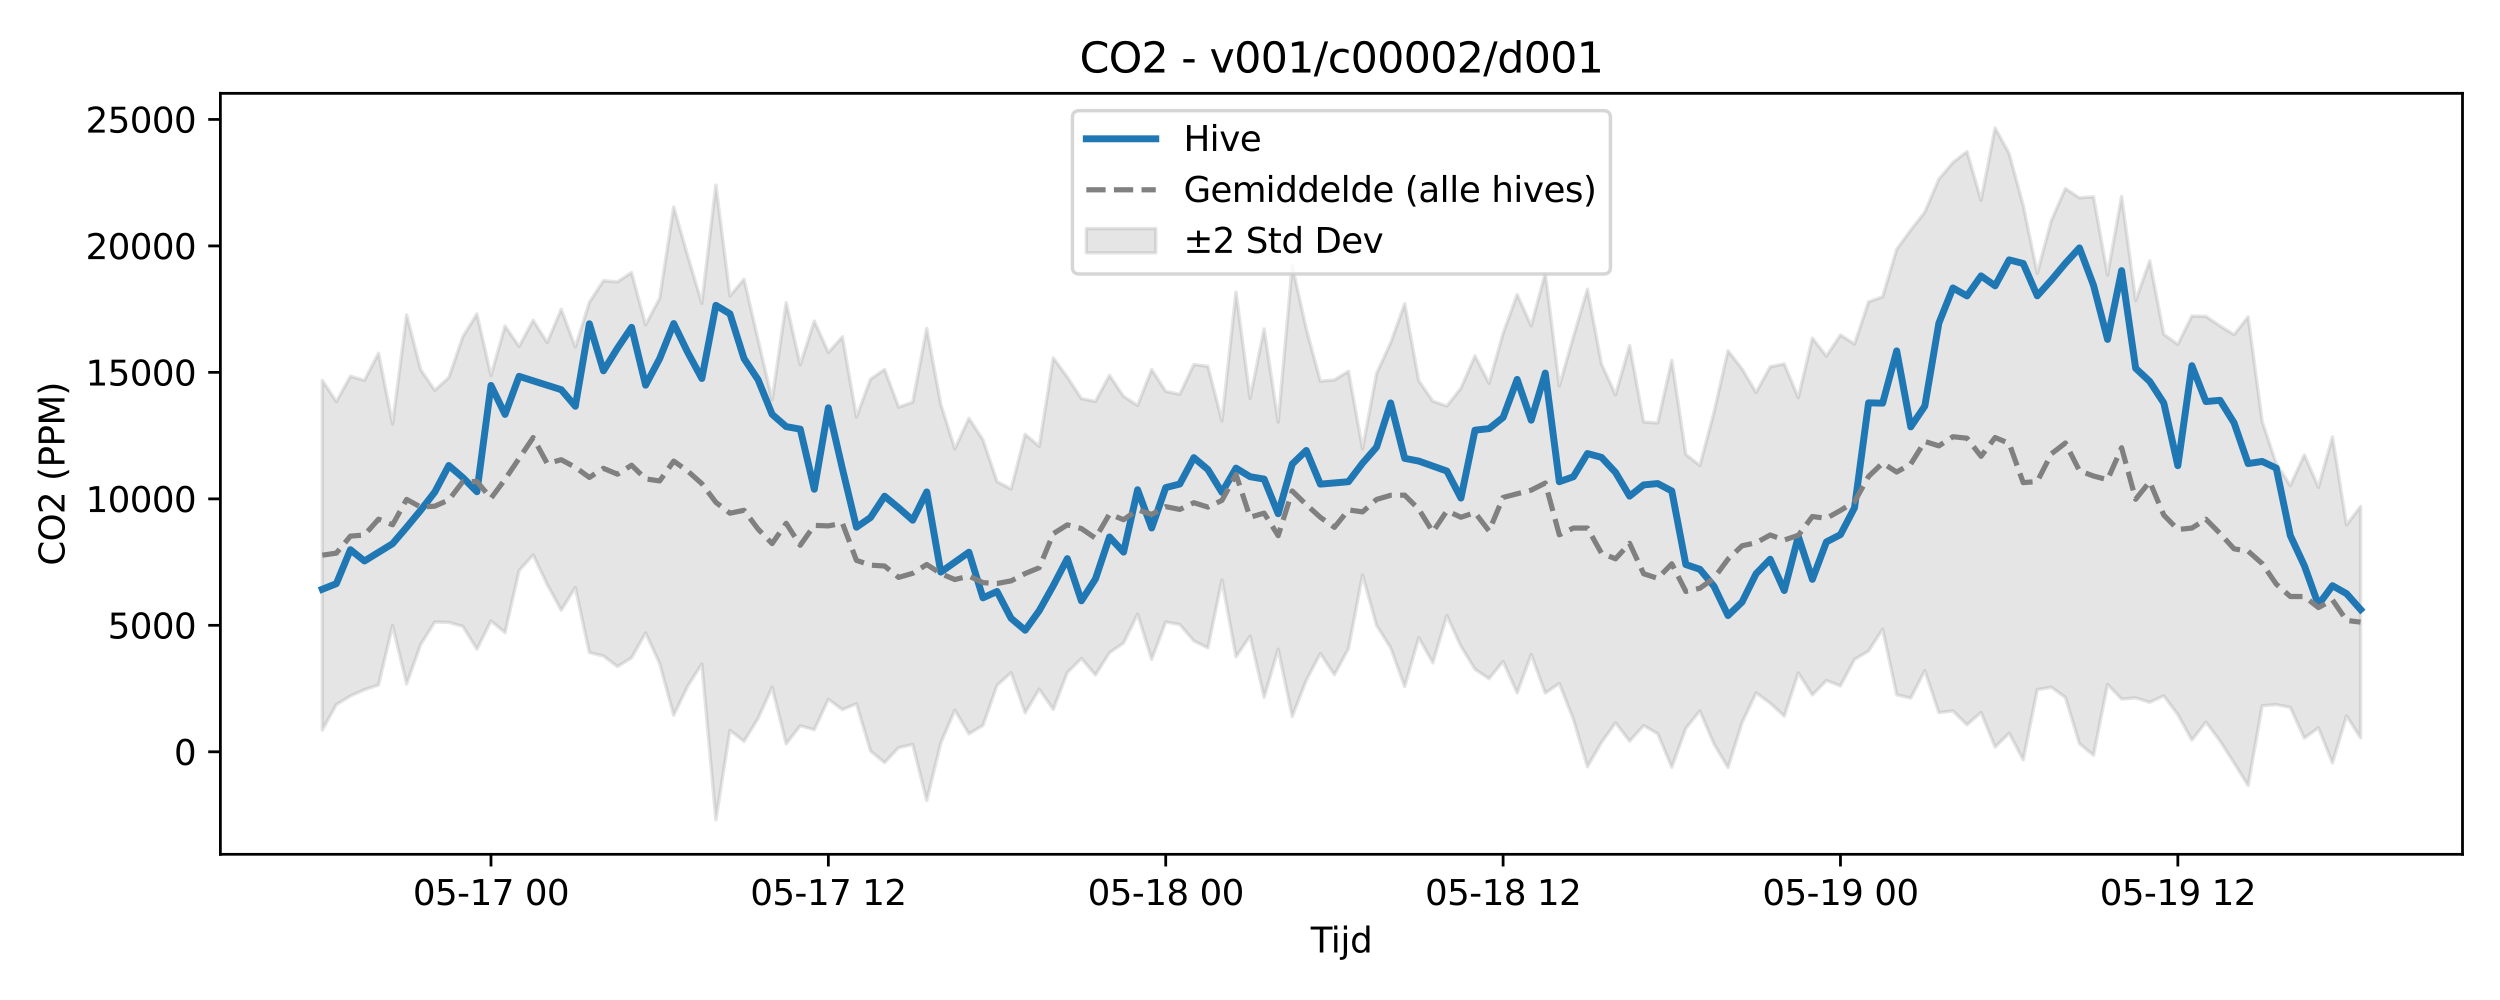 <?xml version="1.0" encoding="utf-8" standalone="no"?>
<!DOCTYPE svg PUBLIC "-//W3C//DTD SVG 1.1//EN"
  "http://www.w3.org/Graphics/SVG/1.1/DTD/svg11.dtd">
<svg xmlns:xlink="http://www.w3.org/1999/xlink" width="720pt" height="288pt" viewBox="0 0 720 288" xmlns="http://www.w3.org/2000/svg" version="1.1">
 <defs>
  <style type="text/css">*{stroke-linejoin: round; stroke-linecap: butt}</style>
 </defs>
 <g id="figure_1">
  <g id="patch_1">
   <path d="M 0 288 
L 720 288 
L 720 0 
L 0 0 
z
" style="fill: #ffffff"/>
  </g>
  <g id="axes_1">
   <g id="patch_2">
    <path d="M 63.47 246.04 
L 709.2 246.04 
L 709.2 26.88 
L 63.47 26.88 
z
" style="fill: #ffffff"/>
   </g>
   <g id="FillBetweenPolyCollection_1">
    <defs>
     <path id="m0a8056b2e0" d="M 92.821 -178.47 
L 92.821 -77.742 
L 96.87 -85.074 
L 100.918 -87.55 
L 104.967 -89.385 
L 109.015 -90.699 
L 113.064 -107.834 
L 117.112 -91.029 
L 121.161 -102.392 
L 125.209 -108.861 
L 129.258 -108.748 
L 133.306 -107.609 
L 137.354 -101.043 
L 141.403 -109.153 
L 145.451 -105.818 
L 149.5 -123.677 
L 153.548 -128.181 
L 157.597 -119.676 
L 161.645 -112.252 
L 165.694 -118.772 
L 169.742 -100.047 
L 173.791 -99.073 
L 177.839 -96.037 
L 181.888 -98.539 
L 185.936 -105.719 
L 189.984 -96.896 
L 194.033 -82.014 
L 198.081 -90.429 
L 202.13 -96.756 
L 206.178 -51.922 
L 210.227 -77.651 
L 214.275 -74.491 
L 218.324 -81.086 
L 222.372 -90.063 
L 226.421 -73.76 
L 230.469 -78.978 
L 234.518 -77.835 
L 238.566 -86.598 
L 242.615 -83.626 
L 246.663 -85.332 
L 250.711 -71.703 
L 254.76 -68.374 
L 258.808 -72.682 
L 262.857 -73.591 
L 266.905 -57.457 
L 270.954 -74.04 
L 275.002 -83.46 
L 279.051 -76.647 
L 283.099 -79.095 
L 287.148 -90.609 
L 291.196 -94.257 
L 295.245 -82.71 
L 299.293 -89.505 
L 303.341 -83.682 
L 307.39 -94.297 
L 311.438 -98.351 
L 315.487 -93.607 
L 319.535 -100.025 
L 323.584 -102.802 
L 327.632 -111.119 
L 331.681 -98.113 
L 335.729 -108.871 
L 339.778 -108.132 
L 343.826 -103.411 
L 347.875 -101.41 
L 351.923 -120.979 
L 355.972 -98.835 
L 360.02 -104.788 
L 364.068 -87.185 
L 368.117 -101.011 
L 372.165 -81.666 
L 376.214 -92.066 
L 380.262 -99.779 
L 384.311 -93.684 
L 388.359 -101.206 
L 392.408 -122.392 
L 396.456 -107.877 
L 400.505 -101.448 
L 404.553 -90.277 
L 408.602 -104.354 
L 412.65 -97.134 
L 416.698 -110.701 
L 420.747 -101.872 
L 424.795 -95.259 
L 428.844 -92.541 
L 432.892 -97.503 
L 436.941 -88.437 
L 440.989 -99.501 
L 445.038 -88.397 
L 449.086 -91.134 
L 453.135 -80.848 
L 457.183 -67.162 
L 461.232 -74.191 
L 465.28 -79.834 
L 469.329 -74.559 
L 473.377 -79.025 
L 477.425 -76.696 
L 481.474 -67.018 
L 485.522 -78.221 
L 489.571 -83.254 
L 493.619 -73.728 
L 497.668 -66.956 
L 501.716 -79.887 
L 505.765 -88.428 
L 509.813 -85.49 
L 513.862 -81.767 
L 517.91 -94.186 
L 521.959 -87.838 
L 526.007 -92.016 
L 530.055 -90.456 
L 534.104 -98.099 
L 538.152 -100.51 
L 542.201 -106.774 
L 546.249 -87.908 
L 550.298 -86.954 
L 554.346 -94.843 
L 558.395 -82.762 
L 562.443 -83.249 
L 566.492 -79.26 
L 570.54 -82.817 
L 574.589 -72.835 
L 578.637 -76.828 
L 582.686 -69.15 
L 586.734 -89.364 
L 590.782 -90.072 
L 594.831 -87.144 
L 598.879 -73.841 
L 602.928 -70.485 
L 606.976 -90.877 
L 611.025 -86.658 
L 615.073 -86.996 
L 619.122 -85.74 
L 623.17 -87.609 
L 627.219 -82.189 
L 631.267 -74.864 
L 635.316 -80.026 
L 639.364 -74.601 
L 643.412 -68.257 
L 647.461 -61.781 
L 651.509 -84.735 
L 655.558 -85.087 
L 659.606 -84.258 
L 663.655 -75.42 
L 667.703 -78.38 
L 671.752 -68.292 
L 675.8 -81.815 
L 679.849 -75.511 
L 679.849 -142.149 
L 679.849 -142.149 
L 675.8 -136.821 
L 671.752 -162.187 
L 667.703 -147.651 
L 663.655 -156.992 
L 659.606 -148.158 
L 655.558 -154.479 
L 651.509 -166.653 
L 647.461 -196.75 
L 643.412 -191.619 
L 639.364 -194.135 
L 635.316 -196.869 
L 631.267 -196.982 
L 627.219 -188.819 
L 623.17 -191.711 
L 619.122 -212.842 
L 615.073 -201.455 
L 611.025 -231.431 
L 606.976 -208.792 
L 602.928 -231.33 
L 598.879 -231.019 
L 594.831 -233.689 
L 590.782 -224.487 
L 586.734 -209.296 
L 582.686 -228.846 
L 578.637 -243.765 
L 574.589 -251.158 
L 570.54 -230.352 
L 566.492 -244.344 
L 562.443 -241.206 
L 558.395 -236.415 
L 554.346 -226.88 
L 550.298 -221.764 
L 546.249 -216.198 
L 542.201 -202.515 
L 538.152 -201.072 
L 534.104 -188.9 
L 530.055 -191.522 
L 526.007 -185.437 
L 521.959 -190.644 
L 517.91 -173.476 
L 513.862 -183.186 
L 509.813 -182.351 
L 505.765 -174.952 
L 501.716 -181.746 
L 497.668 -186.979 
L 493.619 -169.226 
L 489.571 -153.929 
L 485.522 -157.118 
L 481.474 -184.236 
L 477.425 -166.191 
L 473.377 -166.472 
L 469.329 -188.478 
L 465.28 -174.304 
L 461.232 -183.15 
L 457.183 -204.683 
L 453.135 -190.991 
L 449.086 -176.821 
L 445.038 -209.372 
L 440.989 -194.179 
L 436.941 -203.184 
L 432.892 -191.977 
L 428.844 -177.604 
L 424.795 -185.478 
L 420.747 -176.196 
L 416.698 -171.064 
L 412.65 -172.467 
L 408.602 -178.383 
L 404.553 -200.51 
L 400.505 -189.254 
L 396.456 -180.449 
L 392.408 -158.758 
L 388.359 -181.094 
L 384.311 -178.579 
L 380.262 -178.241 
L 376.214 -193.275 
L 372.165 -211.52 
L 368.117 -166.437 
L 364.068 -193.259 
L 360.02 -173.284 
L 355.972 -203.856 
L 351.923 -166.808 
L 347.875 -182.497 
L 343.826 -183.035 
L 339.778 -174.43 
L 335.729 -175.297 
L 331.681 -181.595 
L 327.632 -171.237 
L 323.584 -173.847 
L 319.535 -179.895 
L 315.487 -172.402 
L 311.438 -173.203 
L 307.39 -179.389 
L 303.341 -184.93 
L 299.293 -159.472 
L 295.245 -162.932 
L 291.196 -147.162 
L 287.148 -149.298 
L 283.099 -161.316 
L 279.051 -167.548 
L 275.002 -158.715 
L 270.954 -171.56 
L 266.905 -193.409 
L 262.857 -172.17 
L 258.808 -170.739 
L 254.76 -181.603 
L 250.711 -178.787 
L 246.663 -167.889 
L 242.615 -190.999 
L 238.566 -186.485 
L 234.518 -195.547 
L 230.469 -182.948 
L 226.421 -200.821 
L 222.372 -172.832 
L 218.324 -190.176 
L 214.275 -207.579 
L 210.227 -202.755 
L 206.178 -234.724 
L 202.13 -200.649 
L 198.081 -214.215 
L 194.033 -228.404 
L 189.984 -202.086 
L 185.936 -194.447 
L 181.888 -209.493 
L 177.839 -206.837 
L 173.791 -207.16 
L 169.742 -200.955 
L 165.694 -188.044 
L 161.645 -198.937 
L 157.597 -189.342 
L 153.548 -195.765 
L 149.5 -188.243 
L 145.451 -194.096 
L 141.403 -179.848 
L 137.354 -197.58 
L 133.306 -191.042 
L 129.258 -179.267 
L 125.209 -175.592 
L 121.161 -181.53 
L 117.112 -197.32 
L 113.064 -165.903 
L 109.015 -186.266 
L 104.967 -178.451 
L 100.918 -179.644 
L 96.87 -172.334 
L 92.821 -178.47 
z
" style="stroke: #808080; stroke-opacity: 0.2"/>
    </defs>
    <g clip-path="url(#paef8053f81)">
     <use xlink:href="#m0a8056b2e0" x="0" y="288" style="fill: #808080; fill-opacity: 0.2; stroke: #808080; stroke-opacity: 0.2"/>
    </g>
   </g>
   <g id="matplotlib.axis_1">
    <g id="xtick_1">
     <g id="line2d_1">
      <defs>
       <path id="m847fa38703" d="M 0 0 
L 0 3.5 
" style="stroke: #000000; stroke-width: 0.8"/>
      </defs>
      <g>
       <use xlink:href="#m847fa38703" x="141.403" y="246.04" style="stroke: #000000; stroke-width: 0.8"/>
      </g>
     </g>
     <g id="text_1">
      <!-- 05-17 00 -->
      <g transform="translate(118.922 260.638) scale(0.1 -0.1)">
       <defs>
        <path id="DejaVuSans-30" d="M 2034 4250 
Q 1547 4250 1301 3770 
Q 1056 3291 1056 2328 
Q 1056 1369 1301 889 
Q 1547 409 2034 409 
Q 2525 409 2770 889 
Q 3016 1369 3016 2328 
Q 3016 3291 2770 3770 
Q 2525 4250 2034 4250 
z
M 2034 4750 
Q 2819 4750 3233 4129 
Q 3647 3509 3647 2328 
Q 3647 1150 3233 529 
Q 2819 -91 2034 -91 
Q 1250 -91 836 529 
Q 422 1150 422 2328 
Q 422 3509 836 4129 
Q 1250 4750 2034 4750 
z
" transform="scale(0.016)"/>
        <path id="DejaVuSans-35" d="M 691 4666 
L 3169 4666 
L 3169 4134 
L 1269 4134 
L 1269 2991 
Q 1406 3038 1543 3061 
Q 1681 3084 1819 3084 
Q 2600 3084 3056 2656 
Q 3513 2228 3513 1497 
Q 3513 744 3044 326 
Q 2575 -91 1722 -91 
Q 1428 -91 1123 -41 
Q 819 9 494 109 
L 494 744 
Q 775 591 1075 516 
Q 1375 441 1709 441 
Q 2250 441 2565 725 
Q 2881 1009 2881 1497 
Q 2881 1984 2565 2268 
Q 2250 2553 1709 2553 
Q 1456 2553 1204 2497 
Q 953 2441 691 2322 
L 691 4666 
z
" transform="scale(0.016)"/>
        <path id="DejaVuSans-2d" d="M 313 2009 
L 1997 2009 
L 1997 1497 
L 313 1497 
L 313 2009 
z
" transform="scale(0.016)"/>
        <path id="DejaVuSans-31" d="M 794 531 
L 1825 531 
L 1825 4091 
L 703 3866 
L 703 4441 
L 1819 4666 
L 2450 4666 
L 2450 531 
L 3481 531 
L 3481 0 
L 794 0 
L 794 531 
z
" transform="scale(0.016)"/>
        <path id="DejaVuSans-37" d="M 525 4666 
L 3525 4666 
L 3525 4397 
L 1831 0 
L 1172 0 
L 2766 4134 
L 525 4134 
L 525 4666 
z
" transform="scale(0.016)"/>
        <path id="DejaVuSans-20" transform="scale(0.016)"/>
       </defs>
       <use xlink:href="#DejaVuSans-30"/>
       <use xlink:href="#DejaVuSans-35" transform="translate(63.623 0)"/>
       <use xlink:href="#DejaVuSans-2d" transform="translate(127.246 0)"/>
       <use xlink:href="#DejaVuSans-31" transform="translate(163.33 0)"/>
       <use xlink:href="#DejaVuSans-37" transform="translate(226.953 0)"/>
       <use xlink:href="#DejaVuSans-20" transform="translate(290.576 0)"/>
       <use xlink:href="#DejaVuSans-30" transform="translate(322.363 0)"/>
       <use xlink:href="#DejaVuSans-30" transform="translate(385.986 0)"/>
      </g>
     </g>
    </g>
    <g id="xtick_2">
     <g id="line2d_2">
      <g>
       <use xlink:href="#m847fa38703" x="238.566" y="246.04" style="stroke: #000000; stroke-width: 0.8"/>
      </g>
     </g>
     <g id="text_2">
      <!-- 05-17 12 -->
      <g transform="translate(216.086 260.638) scale(0.1 -0.1)">
       <defs>
        <path id="DejaVuSans-32" d="M 1228 531 
L 3431 531 
L 3431 0 
L 469 0 
L 469 531 
Q 828 903 1448 1529 
Q 2069 2156 2228 2338 
Q 2531 2678 2651 2914 
Q 2772 3150 2772 3378 
Q 2772 3750 2511 3984 
Q 2250 4219 1831 4219 
Q 1534 4219 1204 4116 
Q 875 4013 500 3803 
L 500 4441 
Q 881 4594 1212 4672 
Q 1544 4750 1819 4750 
Q 2544 4750 2975 4387 
Q 3406 4025 3406 3419 
Q 3406 3131 3298 2873 
Q 3191 2616 2906 2266 
Q 2828 2175 2409 1742 
Q 1991 1309 1228 531 
z
" transform="scale(0.016)"/>
       </defs>
       <use xlink:href="#DejaVuSans-30"/>
       <use xlink:href="#DejaVuSans-35" transform="translate(63.623 0)"/>
       <use xlink:href="#DejaVuSans-2d" transform="translate(127.246 0)"/>
       <use xlink:href="#DejaVuSans-31" transform="translate(163.33 0)"/>
       <use xlink:href="#DejaVuSans-37" transform="translate(226.953 0)"/>
       <use xlink:href="#DejaVuSans-20" transform="translate(290.576 0)"/>
       <use xlink:href="#DejaVuSans-31" transform="translate(322.363 0)"/>
       <use xlink:href="#DejaVuSans-32" transform="translate(385.986 0)"/>
      </g>
     </g>
    </g>
    <g id="xtick_3">
     <g id="line2d_3">
      <g>
       <use xlink:href="#m847fa38703" x="335.729" y="246.04" style="stroke: #000000; stroke-width: 0.8"/>
      </g>
     </g>
     <g id="text_3">
      <!-- 05-18 00 -->
      <g transform="translate(313.249 260.638) scale(0.1 -0.1)">
       <defs>
        <path id="DejaVuSans-38" d="M 2034 2216 
Q 1584 2216 1326 1975 
Q 1069 1734 1069 1313 
Q 1069 891 1326 650 
Q 1584 409 2034 409 
Q 2484 409 2743 651 
Q 3003 894 3003 1313 
Q 3003 1734 2745 1975 
Q 2488 2216 2034 2216 
z
M 1403 2484 
Q 997 2584 770 2862 
Q 544 3141 544 3541 
Q 544 4100 942 4425 
Q 1341 4750 2034 4750 
Q 2731 4750 3128 4425 
Q 3525 4100 3525 3541 
Q 3525 3141 3298 2862 
Q 3072 2584 2669 2484 
Q 3125 2378 3379 2068 
Q 3634 1759 3634 1313 
Q 3634 634 3220 271 
Q 2806 -91 2034 -91 
Q 1263 -91 848 271 
Q 434 634 434 1313 
Q 434 1759 690 2068 
Q 947 2378 1403 2484 
z
M 1172 3481 
Q 1172 3119 1398 2916 
Q 1625 2713 2034 2713 
Q 2441 2713 2670 2916 
Q 2900 3119 2900 3481 
Q 2900 3844 2670 4047 
Q 2441 4250 2034 4250 
Q 1625 4250 1398 4047 
Q 1172 3844 1172 3481 
z
" transform="scale(0.016)"/>
       </defs>
       <use xlink:href="#DejaVuSans-30"/>
       <use xlink:href="#DejaVuSans-35" transform="translate(63.623 0)"/>
       <use xlink:href="#DejaVuSans-2d" transform="translate(127.246 0)"/>
       <use xlink:href="#DejaVuSans-31" transform="translate(163.33 0)"/>
       <use xlink:href="#DejaVuSans-38" transform="translate(226.953 0)"/>
       <use xlink:href="#DejaVuSans-20" transform="translate(290.576 0)"/>
       <use xlink:href="#DejaVuSans-30" transform="translate(322.363 0)"/>
       <use xlink:href="#DejaVuSans-30" transform="translate(385.986 0)"/>
      </g>
     </g>
    </g>
    <g id="xtick_4">
     <g id="line2d_4">
      <g>
       <use xlink:href="#m847fa38703" x="432.892" y="246.04" style="stroke: #000000; stroke-width: 0.8"/>
      </g>
     </g>
     <g id="text_4">
      <!-- 05-18 12 -->
      <g transform="translate(410.412 260.638) scale(0.1 -0.1)">
       <use xlink:href="#DejaVuSans-30"/>
       <use xlink:href="#DejaVuSans-35" transform="translate(63.623 0)"/>
       <use xlink:href="#DejaVuSans-2d" transform="translate(127.246 0)"/>
       <use xlink:href="#DejaVuSans-31" transform="translate(163.33 0)"/>
       <use xlink:href="#DejaVuSans-38" transform="translate(226.953 0)"/>
       <use xlink:href="#DejaVuSans-20" transform="translate(290.576 0)"/>
       <use xlink:href="#DejaVuSans-31" transform="translate(322.363 0)"/>
       <use xlink:href="#DejaVuSans-32" transform="translate(385.986 0)"/>
      </g>
     </g>
    </g>
    <g id="xtick_5">
     <g id="line2d_5">
      <g>
       <use xlink:href="#m847fa38703" x="530.055" y="246.04" style="stroke: #000000; stroke-width: 0.8"/>
      </g>
     </g>
     <g id="text_5">
      <!-- 05-19 00 -->
      <g transform="translate(507.575 260.638) scale(0.1 -0.1)">
       <defs>
        <path id="DejaVuSans-39" d="M 703 97 
L 703 672 
Q 941 559 1184 500 
Q 1428 441 1663 441 
Q 2288 441 2617 861 
Q 2947 1281 2994 2138 
Q 2813 1869 2534 1725 
Q 2256 1581 1919 1581 
Q 1219 1581 811 2004 
Q 403 2428 403 3163 
Q 403 3881 828 4315 
Q 1253 4750 1959 4750 
Q 2769 4750 3195 4129 
Q 3622 3509 3622 2328 
Q 3622 1225 3098 567 
Q 2575 -91 1691 -91 
Q 1453 -91 1209 -44 
Q 966 3 703 97 
z
M 1959 2075 
Q 2384 2075 2632 2365 
Q 2881 2656 2881 3163 
Q 2881 3666 2632 3958 
Q 2384 4250 1959 4250 
Q 1534 4250 1286 3958 
Q 1038 3666 1038 3163 
Q 1038 2656 1286 2365 
Q 1534 2075 1959 2075 
z
" transform="scale(0.016)"/>
       </defs>
       <use xlink:href="#DejaVuSans-30"/>
       <use xlink:href="#DejaVuSans-35" transform="translate(63.623 0)"/>
       <use xlink:href="#DejaVuSans-2d" transform="translate(127.246 0)"/>
       <use xlink:href="#DejaVuSans-31" transform="translate(163.33 0)"/>
       <use xlink:href="#DejaVuSans-39" transform="translate(226.953 0)"/>
       <use xlink:href="#DejaVuSans-20" transform="translate(290.576 0)"/>
       <use xlink:href="#DejaVuSans-30" transform="translate(322.363 0)"/>
       <use xlink:href="#DejaVuSans-30" transform="translate(385.986 0)"/>
      </g>
     </g>
    </g>
    <g id="xtick_6">
     <g id="line2d_6">
      <g>
       <use xlink:href="#m847fa38703" x="627.219" y="246.04" style="stroke: #000000; stroke-width: 0.8"/>
      </g>
     </g>
     <g id="text_6">
      <!-- 05-19 12 -->
      <g transform="translate(604.738 260.638) scale(0.1 -0.1)">
       <use xlink:href="#DejaVuSans-30"/>
       <use xlink:href="#DejaVuSans-35" transform="translate(63.623 0)"/>
       <use xlink:href="#DejaVuSans-2d" transform="translate(127.246 0)"/>
       <use xlink:href="#DejaVuSans-31" transform="translate(163.33 0)"/>
       <use xlink:href="#DejaVuSans-39" transform="translate(226.953 0)"/>
       <use xlink:href="#DejaVuSans-20" transform="translate(290.576 0)"/>
       <use xlink:href="#DejaVuSans-31" transform="translate(322.363 0)"/>
       <use xlink:href="#DejaVuSans-32" transform="translate(385.986 0)"/>
      </g>
     </g>
    </g>
    <g id="text_7">
     <!-- Tijd -->
     <g transform="translate(377.485 274.317) scale(0.1 -0.1)">
      <defs>
       <path id="DejaVuSans-54" d="M -19 4666 
L 3928 4666 
L 3928 4134 
L 2272 4134 
L 2272 0 
L 1638 0 
L 1638 4134 
L -19 4134 
L -19 4666 
z
" transform="scale(0.016)"/>
       <path id="DejaVuSans-69" d="M 603 3500 
L 1178 3500 
L 1178 0 
L 603 0 
L 603 3500 
z
M 603 4863 
L 1178 4863 
L 1178 4134 
L 603 4134 
L 603 4863 
z
" transform="scale(0.016)"/>
       <path id="DejaVuSans-6a" d="M 603 3500 
L 1178 3500 
L 1178 -63 
Q 1178 -731 923 -1031 
Q 669 -1331 103 -1331 
L -116 -1331 
L -116 -844 
L 38 -844 
Q 366 -844 484 -692 
Q 603 -541 603 -63 
L 603 3500 
z
M 603 4863 
L 1178 4863 
L 1178 4134 
L 603 4134 
L 603 4863 
z
" transform="scale(0.016)"/>
       <path id="DejaVuSans-64" d="M 2906 2969 
L 2906 4863 
L 3481 4863 
L 3481 0 
L 2906 0 
L 2906 525 
Q 2725 213 2448 61 
Q 2172 -91 1784 -91 
Q 1150 -91 751 415 
Q 353 922 353 1747 
Q 353 2572 751 3078 
Q 1150 3584 1784 3584 
Q 2172 3584 2448 3432 
Q 2725 3281 2906 2969 
z
M 947 1747 
Q 947 1113 1208 752 
Q 1469 391 1925 391 
Q 2381 391 2643 752 
Q 2906 1113 2906 1747 
Q 2906 2381 2643 2742 
Q 2381 3103 1925 3103 
Q 1469 3103 1208 2742 
Q 947 2381 947 1747 
z
" transform="scale(0.016)"/>
      </defs>
      <use xlink:href="#DejaVuSans-54"/>
      <use xlink:href="#DejaVuSans-69" transform="translate(57.959 0)"/>
      <use xlink:href="#DejaVuSans-6a" transform="translate(85.742 0)"/>
      <use xlink:href="#DejaVuSans-64" transform="translate(113.525 0)"/>
     </g>
    </g>
   </g>
   <g id="matplotlib.axis_2">
    <g id="ytick_1">
     <g id="line2d_7">
      <defs>
       <path id="m279a17d0b4" d="M 0 0 
L -3.5 0 
" style="stroke: #000000; stroke-width: 0.8"/>
      </defs>
      <g>
       <use xlink:href="#m279a17d0b4" x="63.47" y="216.512" style="stroke: #000000; stroke-width: 0.8"/>
      </g>
     </g>
     <g id="text_8">
      <!-- 0 -->
      <g transform="translate(50.108 220.311) scale(0.1 -0.1)">
       <use xlink:href="#DejaVuSans-30"/>
      </g>
     </g>
    </g>
    <g id="ytick_2">
     <g id="line2d_8">
      <g>
       <use xlink:href="#m279a17d0b4" x="63.47" y="180.089" style="stroke: #000000; stroke-width: 0.8"/>
      </g>
     </g>
     <g id="text_9">
      <!-- 5000 -->
      <g transform="translate(31.02 183.889) scale(0.1 -0.1)">
       <use xlink:href="#DejaVuSans-35"/>
       <use xlink:href="#DejaVuSans-30" transform="translate(63.623 0)"/>
       <use xlink:href="#DejaVuSans-30" transform="translate(127.246 0)"/>
       <use xlink:href="#DejaVuSans-30" transform="translate(190.869 0)"/>
      </g>
     </g>
    </g>
    <g id="ytick_3">
     <g id="line2d_9">
      <g>
       <use xlink:href="#m279a17d0b4" x="63.47" y="143.667" style="stroke: #000000; stroke-width: 0.8"/>
      </g>
     </g>
     <g id="text_10">
      <!-- 10000 -->
      <g transform="translate(24.657 147.466) scale(0.1 -0.1)">
       <use xlink:href="#DejaVuSans-31"/>
       <use xlink:href="#DejaVuSans-30" transform="translate(63.623 0)"/>
       <use xlink:href="#DejaVuSans-30" transform="translate(127.246 0)"/>
       <use xlink:href="#DejaVuSans-30" transform="translate(190.869 0)"/>
       <use xlink:href="#DejaVuSans-30" transform="translate(254.492 0)"/>
      </g>
     </g>
    </g>
    <g id="ytick_4">
     <g id="line2d_10">
      <g>
       <use xlink:href="#m279a17d0b4" x="63.47" y="107.244" style="stroke: #000000; stroke-width: 0.8"/>
      </g>
     </g>
     <g id="text_11">
      <!-- 15000 -->
      <g transform="translate(24.657 111.043) scale(0.1 -0.1)">
       <use xlink:href="#DejaVuSans-31"/>
       <use xlink:href="#DejaVuSans-35" transform="translate(63.623 0)"/>
       <use xlink:href="#DejaVuSans-30" transform="translate(127.246 0)"/>
       <use xlink:href="#DejaVuSans-30" transform="translate(190.869 0)"/>
       <use xlink:href="#DejaVuSans-30" transform="translate(254.492 0)"/>
      </g>
     </g>
    </g>
    <g id="ytick_5">
     <g id="line2d_11">
      <g>
       <use xlink:href="#m279a17d0b4" x="63.47" y="70.822" style="stroke: #000000; stroke-width: 0.8"/>
      </g>
     </g>
     <g id="text_12">
      <!-- 20000 -->
      <g transform="translate(24.657 74.621) scale(0.1 -0.1)">
       <use xlink:href="#DejaVuSans-32"/>
       <use xlink:href="#DejaVuSans-30" transform="translate(63.623 0)"/>
       <use xlink:href="#DejaVuSans-30" transform="translate(127.246 0)"/>
       <use xlink:href="#DejaVuSans-30" transform="translate(190.869 0)"/>
       <use xlink:href="#DejaVuSans-30" transform="translate(254.492 0)"/>
      </g>
     </g>
    </g>
    <g id="ytick_6">
     <g id="line2d_12">
      <g>
       <use xlink:href="#m279a17d0b4" x="63.47" y="34.399" style="stroke: #000000; stroke-width: 0.8"/>
      </g>
     </g>
     <g id="text_13">
      <!-- 25000 -->
      <g transform="translate(24.657 38.198) scale(0.1 -0.1)">
       <use xlink:href="#DejaVuSans-32"/>
       <use xlink:href="#DejaVuSans-35" transform="translate(63.623 0)"/>
       <use xlink:href="#DejaVuSans-30" transform="translate(127.246 0)"/>
       <use xlink:href="#DejaVuSans-30" transform="translate(190.869 0)"/>
       <use xlink:href="#DejaVuSans-30" transform="translate(254.492 0)"/>
      </g>
     </g>
    </g>
    <g id="text_14">
     <!-- CO2 (PPM) -->
     <g transform="translate(18.578 162.903) rotate(-90) scale(0.1 -0.1)">
      <defs>
       <path id="DejaVuSans-43" d="M 4122 4306 
L 4122 3641 
Q 3803 3938 3442 4084 
Q 3081 4231 2675 4231 
Q 1875 4231 1450 3742 
Q 1025 3253 1025 2328 
Q 1025 1406 1450 917 
Q 1875 428 2675 428 
Q 3081 428 3442 575 
Q 3803 722 4122 1019 
L 4122 359 
Q 3791 134 3420 21 
Q 3050 -91 2638 -91 
Q 1578 -91 968 557 
Q 359 1206 359 2328 
Q 359 3453 968 4101 
Q 1578 4750 2638 4750 
Q 3056 4750 3426 4639 
Q 3797 4528 4122 4306 
z
" transform="scale(0.016)"/>
       <path id="DejaVuSans-4f" d="M 2522 4238 
Q 1834 4238 1429 3725 
Q 1025 3213 1025 2328 
Q 1025 1447 1429 934 
Q 1834 422 2522 422 
Q 3209 422 3611 934 
Q 4013 1447 4013 2328 
Q 4013 3213 3611 3725 
Q 3209 4238 2522 4238 
z
M 2522 4750 
Q 3503 4750 4090 4092 
Q 4678 3434 4678 2328 
Q 4678 1225 4090 567 
Q 3503 -91 2522 -91 
Q 1538 -91 948 565 
Q 359 1222 359 2328 
Q 359 3434 948 4092 
Q 1538 4750 2522 4750 
z
" transform="scale(0.016)"/>
       <path id="DejaVuSans-28" d="M 1984 4856 
Q 1566 4138 1362 3434 
Q 1159 2731 1159 2009 
Q 1159 1288 1364 580 
Q 1569 -128 1984 -844 
L 1484 -844 
Q 1016 -109 783 600 
Q 550 1309 550 2009 
Q 550 2706 781 3412 
Q 1013 4119 1484 4856 
L 1984 4856 
z
" transform="scale(0.016)"/>
       <path id="DejaVuSans-50" d="M 1259 4147 
L 1259 2394 
L 2053 2394 
Q 2494 2394 2734 2622 
Q 2975 2850 2975 3272 
Q 2975 3691 2734 3919 
Q 2494 4147 2053 4147 
L 1259 4147 
z
M 628 4666 
L 2053 4666 
Q 2838 4666 3239 4311 
Q 3641 3956 3641 3272 
Q 3641 2581 3239 2228 
Q 2838 1875 2053 1875 
L 1259 1875 
L 1259 0 
L 628 0 
L 628 4666 
z
" transform="scale(0.016)"/>
       <path id="DejaVuSans-4d" d="M 628 4666 
L 1569 4666 
L 2759 1491 
L 3956 4666 
L 4897 4666 
L 4897 0 
L 4281 0 
L 4281 4097 
L 3078 897 
L 2444 897 
L 1241 4097 
L 1241 0 
L 628 0 
L 628 4666 
z
" transform="scale(0.016)"/>
       <path id="DejaVuSans-29" d="M 513 4856 
L 1013 4856 
Q 1481 4119 1714 3412 
Q 1947 2706 1947 2009 
Q 1947 1309 1714 600 
Q 1481 -109 1013 -844 
L 513 -844 
Q 928 -128 1133 580 
Q 1338 1288 1338 2009 
Q 1338 2731 1133 3434 
Q 928 4138 513 4856 
z
" transform="scale(0.016)"/>
      </defs>
      <use xlink:href="#DejaVuSans-43"/>
      <use xlink:href="#DejaVuSans-4f" transform="translate(69.824 0)"/>
      <use xlink:href="#DejaVuSans-32" transform="translate(148.535 0)"/>
      <use xlink:href="#DejaVuSans-20" transform="translate(212.158 0)"/>
      <use xlink:href="#DejaVuSans-28" transform="translate(243.945 0)"/>
      <use xlink:href="#DejaVuSans-50" transform="translate(282.959 0)"/>
      <use xlink:href="#DejaVuSans-50" transform="translate(343.262 0)"/>
      <use xlink:href="#DejaVuSans-4d" transform="translate(403.564 0)"/>
      <use xlink:href="#DejaVuSans-29" transform="translate(489.844 0)"/>
     </g>
    </g>
   </g>
   <g id="line2d_13">
    <path d="M 92.821 169.709 
L 96.87 168.092 
L 100.918 158.321 
L 104.967 161.567 
L 113.064 156.577 
L 117.112 151.85 
L 121.161 146.945 
L 125.209 141.724 
L 129.258 134.063 
L 133.306 137.553 
L 137.354 141.613 
L 141.403 111.01 
L 145.451 119.332 
L 149.5 108.386 
L 161.645 112.239 
L 165.694 116.998 
L 169.742 93.253 
L 173.791 106.789 
L 177.839 100.268 
L 181.888 94.271 
L 185.936 110.927 
L 189.984 103.274 
L 194.033 93.192 
L 198.081 101.522 
L 202.13 109.005 
L 206.178 87.933 
L 210.227 90.381 
L 214.275 103.263 
L 218.324 109.353 
L 222.372 119.329 
L 226.421 122.867 
L 230.469 123.591 
L 234.518 140.899 
L 238.566 117.454 
L 242.615 135.013 
L 246.663 151.835 
L 250.711 149.043 
L 254.76 142.907 
L 258.808 146.253 
L 262.857 149.822 
L 266.905 141.678 
L 270.954 164.766 
L 279.051 159.037 
L 283.099 172.175 
L 287.148 170.35 
L 291.196 178.086 
L 295.245 181.505 
L 299.293 175.886 
L 303.341 168.667 
L 307.39 160.897 
L 311.438 173.038 
L 315.487 166.744 
L 319.535 154.654 
L 323.584 159.001 
L 327.632 141.057 
L 331.681 152.061 
L 335.729 140.43 
L 339.778 139.398 
L 343.826 131.808 
L 347.875 135.224 
L 351.923 141.8 
L 355.972 134.821 
L 360.02 137.29 
L 364.068 137.98 
L 368.117 147.947 
L 372.165 133.646 
L 376.214 129.739 
L 380.262 139.435 
L 388.359 138.732 
L 392.408 133.401 
L 396.456 128.765 
L 400.505 116.046 
L 404.553 132.012 
L 408.602 132.789 
L 416.698 135.661 
L 420.747 143.448 
L 424.795 123.889 
L 428.844 123.443 
L 432.892 120.222 
L 436.941 109.279 
L 440.989 121.016 
L 445.038 107.456 
L 449.086 138.738 
L 453.135 137.3 
L 457.183 130.624 
L 461.232 131.718 
L 465.28 136.062 
L 469.329 142.892 
L 473.377 139.651 
L 477.425 139.265 
L 481.474 141.404 
L 485.522 162.604 
L 489.571 163.959 
L 493.619 168.835 
L 497.668 177.273 
L 501.716 173.385 
L 505.765 165.207 
L 509.813 161.053 
L 513.862 170.068 
L 517.91 154.494 
L 521.959 166.851 
L 526.007 156.07 
L 530.055 153.972 
L 534.104 146.216 
L 538.152 116.02 
L 542.201 116.112 
L 546.249 101.069 
L 550.298 122.933 
L 554.346 116.955 
L 558.395 93.054 
L 562.443 82.943 
L 566.492 85.22 
L 570.54 79.454 
L 574.589 82.317 
L 578.637 74.843 
L 582.686 75.884 
L 586.734 85.194 
L 590.782 80.659 
L 594.831 75.826 
L 598.879 71.397 
L 602.928 82.156 
L 606.976 97.745 
L 611.025 77.953 
L 615.073 106.071 
L 619.122 109.847 
L 623.17 116.069 
L 627.219 134.11 
L 631.267 105.324 
L 635.316 115.654 
L 639.364 115.284 
L 643.412 121.782 
L 647.461 133.51 
L 651.509 132.895 
L 655.558 134.82 
L 659.606 154.233 
L 663.655 162.923 
L 667.703 174.179 
L 671.752 168.682 
L 675.8 170.966 
L 679.849 175.537 
L 679.849 175.537 
" clip-path="url(#paef8053f81)" style="fill: none; stroke: #1f77b4; stroke-width: 2; stroke-linecap: square"/>
   </g>
   <g id="line2d_14">
    <path d="M 92.821 159.894 
L 96.87 159.296 
L 100.918 154.403 
L 104.967 154.082 
L 109.015 149.518 
L 113.064 151.131 
L 117.112 143.825 
L 121.161 146.039 
L 125.209 145.773 
L 129.258 143.992 
L 133.306 138.675 
L 137.354 138.689 
L 141.403 143.499 
L 145.451 138.043 
L 153.548 126.027 
L 157.597 133.491 
L 161.645 132.405 
L 165.694 134.592 
L 169.742 137.499 
L 173.791 134.884 
L 177.839 136.563 
L 181.888 133.984 
L 185.936 137.917 
L 189.984 138.509 
L 194.033 132.791 
L 198.081 135.678 
L 202.13 139.297 
L 206.178 144.677 
L 210.227 147.797 
L 214.275 146.965 
L 218.324 152.369 
L 222.372 156.553 
L 226.421 150.709 
L 230.469 157.037 
L 234.518 151.309 
L 238.566 151.458 
L 242.615 150.688 
L 246.663 161.389 
L 250.711 162.755 
L 254.76 163.011 
L 258.808 166.289 
L 262.857 165.119 
L 266.905 162.567 
L 270.954 165.2 
L 275.002 166.913 
L 279.051 165.903 
L 283.099 167.794 
L 287.148 168.047 
L 291.196 167.291 
L 295.245 165.179 
L 299.293 163.512 
L 303.341 153.694 
L 307.39 151.157 
L 311.438 152.223 
L 315.487 154.996 
L 319.535 148.04 
L 323.584 149.675 
L 327.632 146.822 
L 331.681 148.146 
L 335.729 145.916 
L 339.778 146.719 
L 343.826 144.777 
L 347.875 146.046 
L 351.923 144.107 
L 355.972 136.655 
L 360.02 148.964 
L 364.068 147.778 
L 368.117 154.276 
L 372.165 141.407 
L 376.214 145.329 
L 380.262 148.99 
L 384.311 151.869 
L 388.359 146.85 
L 392.408 147.425 
L 396.456 143.837 
L 400.505 142.649 
L 404.553 142.606 
L 408.602 146.632 
L 412.65 153.199 
L 416.698 147.117 
L 420.747 148.966 
L 424.795 147.631 
L 428.844 152.927 
L 432.892 143.26 
L 440.989 141.16 
L 445.038 139.115 
L 449.086 154.023 
L 453.135 152.081 
L 457.183 152.077 
L 461.232 159.33 
L 465.28 160.931 
L 469.329 156.481 
L 473.377 165.251 
L 477.425 166.557 
L 481.474 162.373 
L 485.522 170.331 
L 489.571 169.409 
L 493.619 166.523 
L 497.668 161.033 
L 501.716 157.183 
L 505.765 156.31 
L 509.813 154.079 
L 513.862 155.524 
L 517.91 154.169 
L 521.959 148.759 
L 526.007 149.274 
L 530.055 147.011 
L 534.104 144.5 
L 538.152 137.209 
L 542.201 133.356 
L 546.249 135.947 
L 550.298 133.641 
L 554.346 127.139 
L 558.395 128.412 
L 562.443 125.772 
L 566.492 126.198 
L 570.54 131.416 
L 574.589 126.004 
L 578.637 127.704 
L 582.686 139.002 
L 586.734 138.67 
L 590.782 130.72 
L 594.831 127.584 
L 598.879 135.57 
L 602.928 137.093 
L 606.976 138.166 
L 611.025 128.956 
L 615.073 143.774 
L 619.122 138.709 
L 623.17 148.34 
L 627.219 152.496 
L 631.267 152.077 
L 635.316 149.552 
L 639.364 153.632 
L 643.412 158.062 
L 647.461 158.735 
L 651.509 162.306 
L 655.558 168.217 
L 659.606 171.792 
L 663.655 171.794 
L 667.703 174.984 
L 671.752 172.76 
L 675.8 178.682 
L 679.849 179.17 
L 679.849 179.17 
" clip-path="url(#paef8053f81)" style="fill: none; stroke-dasharray: 5.55,2.4; stroke-dashoffset: 0; stroke: #808080; stroke-width: 1.5"/>
   </g>
   <g id="patch_3">
    <path d="M 63.47 246.04 
L 63.47 26.88 
" style="fill: none; stroke: #000000; stroke-width: 0.8; stroke-linejoin: miter; stroke-linecap: square"/>
   </g>
   <g id="patch_4">
    <path d="M 709.2 246.04 
L 709.2 26.88 
" style="fill: none; stroke: #000000; stroke-width: 0.8; stroke-linejoin: miter; stroke-linecap: square"/>
   </g>
   <g id="patch_5">
    <path d="M 63.47 246.04 
L 709.2 246.04 
" style="fill: none; stroke: #000000; stroke-width: 0.8; stroke-linejoin: miter; stroke-linecap: square"/>
   </g>
   <g id="patch_6">
    <path d="M 63.47 26.88 
L 709.2 26.88 
" style="fill: none; stroke: #000000; stroke-width: 0.8; stroke-linejoin: miter; stroke-linecap: square"/>
   </g>
   <g id="text_15">
    <!-- CO2 - v001/c00002/d001 -->
    <g transform="translate(310.932 20.88) scale(0.12 -0.12)">
     <defs>
      <path id="DejaVuSans-76" d="M 191 3500 
L 800 3500 
L 1894 563 
L 2988 3500 
L 3597 3500 
L 2284 0 
L 1503 0 
L 191 3500 
z
" transform="scale(0.016)"/>
      <path id="DejaVuSans-2f" d="M 1625 4666 
L 2156 4666 
L 531 -594 
L 0 -594 
L 1625 4666 
z
" transform="scale(0.016)"/>
      <path id="DejaVuSans-63" d="M 3122 3366 
L 3122 2828 
Q 2878 2963 2633 3030 
Q 2388 3097 2138 3097 
Q 1578 3097 1268 2742 
Q 959 2388 959 1747 
Q 959 1106 1268 751 
Q 1578 397 2138 397 
Q 2388 397 2633 464 
Q 2878 531 3122 666 
L 3122 134 
Q 2881 22 2623 -34 
Q 2366 -91 2075 -91 
Q 1284 -91 818 406 
Q 353 903 353 1747 
Q 353 2603 823 3093 
Q 1294 3584 2113 3584 
Q 2378 3584 2631 3529 
Q 2884 3475 3122 3366 
z
" transform="scale(0.016)"/>
     </defs>
     <use xlink:href="#DejaVuSans-43"/>
     <use xlink:href="#DejaVuSans-4f" transform="translate(69.824 0)"/>
     <use xlink:href="#DejaVuSans-32" transform="translate(148.535 0)"/>
     <use xlink:href="#DejaVuSans-20" transform="translate(212.158 0)"/>
     <use xlink:href="#DejaVuSans-2d" transform="translate(243.945 0)"/>
     <use xlink:href="#DejaVuSans-20" transform="translate(280.029 0)"/>
     <use xlink:href="#DejaVuSans-76" transform="translate(311.816 0)"/>
     <use xlink:href="#DejaVuSans-30" transform="translate(370.996 0)"/>
     <use xlink:href="#DejaVuSans-30" transform="translate(434.619 0)"/>
     <use xlink:href="#DejaVuSans-31" transform="translate(498.242 0)"/>
     <use xlink:href="#DejaVuSans-2f" transform="translate(561.865 0)"/>
     <use xlink:href="#DejaVuSans-63" transform="translate(595.557 0)"/>
     <use xlink:href="#DejaVuSans-30" transform="translate(650.537 0)"/>
     <use xlink:href="#DejaVuSans-30" transform="translate(714.16 0)"/>
     <use xlink:href="#DejaVuSans-30" transform="translate(777.783 0)"/>
     <use xlink:href="#DejaVuSans-30" transform="translate(841.406 0)"/>
     <use xlink:href="#DejaVuSans-32" transform="translate(905.029 0)"/>
     <use xlink:href="#DejaVuSans-2f" transform="translate(968.652 0)"/>
     <use xlink:href="#DejaVuSans-64" transform="translate(1002.344 0)"/>
     <use xlink:href="#DejaVuSans-30" transform="translate(1065.82 0)"/>
     <use xlink:href="#DejaVuSans-30" transform="translate(1129.443 0)"/>
     <use xlink:href="#DejaVuSans-31" transform="translate(1193.066 0)"/>
    </g>
   </g>
   <g id="legend_1">
    <g id="patch_7">
     <path d="M 310.863 78.914 
L 461.807 78.914 
Q 463.807 78.914 463.807 76.914 
L 463.807 33.88 
Q 463.807 31.88 461.807 31.88 
L 310.863 31.88 
Q 308.863 31.88 308.863 33.88 
L 308.863 76.914 
Q 308.863 78.914 310.863 78.914 
z
" style="fill: #ffffff; opacity: 0.8; stroke: #cccccc; stroke-linejoin: miter"/>
    </g>
    <g id="line2d_15">
     <path d="M 312.863 39.978 
L 322.863 39.978 
L 332.863 39.978 
" style="fill: none; stroke: #1f77b4; stroke-width: 2; stroke-linecap: square"/>
    </g>
    <g id="text_16">
     <!-- Hive -->
     <g transform="translate(340.863 43.478) scale(0.1 -0.1)">
      <defs>
       <path id="DejaVuSans-48" d="M 628 4666 
L 1259 4666 
L 1259 2753 
L 3553 2753 
L 3553 4666 
L 4184 4666 
L 4184 0 
L 3553 0 
L 3553 2222 
L 1259 2222 
L 1259 0 
L 628 0 
L 628 4666 
z
" transform="scale(0.016)"/>
       <path id="DejaVuSans-65" d="M 3597 1894 
L 3597 1613 
L 953 1613 
Q 991 1019 1311 708 
Q 1631 397 2203 397 
Q 2534 397 2845 478 
Q 3156 559 3463 722 
L 3463 178 
Q 3153 47 2828 -22 
Q 2503 -91 2169 -91 
Q 1331 -91 842 396 
Q 353 884 353 1716 
Q 353 2575 817 3079 
Q 1281 3584 2069 3584 
Q 2775 3584 3186 3129 
Q 3597 2675 3597 1894 
z
M 3022 2063 
Q 3016 2534 2758 2815 
Q 2500 3097 2075 3097 
Q 1594 3097 1305 2825 
Q 1016 2553 972 2059 
L 3022 2063 
z
" transform="scale(0.016)"/>
      </defs>
      <use xlink:href="#DejaVuSans-48"/>
      <use xlink:href="#DejaVuSans-69" transform="translate(75.195 0)"/>
      <use xlink:href="#DejaVuSans-76" transform="translate(102.979 0)"/>
      <use xlink:href="#DejaVuSans-65" transform="translate(162.158 0)"/>
     </g>
    </g>
    <g id="line2d_16">
     <path d="M 312.863 54.657 
L 322.863 54.657 
L 332.863 54.657 
" style="fill: none; stroke-dasharray: 5.55,2.4; stroke-dashoffset: 0; stroke: #808080; stroke-width: 1.5"/>
    </g>
    <g id="text_17">
     <!-- Gemiddelde (alle hives) -->
     <g transform="translate(340.863 58.157) scale(0.1 -0.1)">
      <defs>
       <path id="DejaVuSans-47" d="M 3809 666 
L 3809 1919 
L 2778 1919 
L 2778 2438 
L 4434 2438 
L 4434 434 
Q 4069 175 3628 42 
Q 3188 -91 2688 -91 
Q 1594 -91 976 548 
Q 359 1188 359 2328 
Q 359 3472 976 4111 
Q 1594 4750 2688 4750 
Q 3144 4750 3555 4637 
Q 3966 4525 4313 4306 
L 4313 3634 
Q 3963 3931 3569 4081 
Q 3175 4231 2741 4231 
Q 1884 4231 1454 3753 
Q 1025 3275 1025 2328 
Q 1025 1384 1454 906 
Q 1884 428 2741 428 
Q 3075 428 3337 486 
Q 3600 544 3809 666 
z
" transform="scale(0.016)"/>
       <path id="DejaVuSans-6d" d="M 3328 2828 
Q 3544 3216 3844 3400 
Q 4144 3584 4550 3584 
Q 5097 3584 5394 3201 
Q 5691 2819 5691 2113 
L 5691 0 
L 5113 0 
L 5113 2094 
Q 5113 2597 4934 2840 
Q 4756 3084 4391 3084 
Q 3944 3084 3684 2787 
Q 3425 2491 3425 1978 
L 3425 0 
L 2847 0 
L 2847 2094 
Q 2847 2600 2669 2842 
Q 2491 3084 2119 3084 
Q 1678 3084 1418 2786 
Q 1159 2488 1159 1978 
L 1159 0 
L 581 0 
L 581 3500 
L 1159 3500 
L 1159 2956 
Q 1356 3278 1631 3431 
Q 1906 3584 2284 3584 
Q 2666 3584 2933 3390 
Q 3200 3197 3328 2828 
z
" transform="scale(0.016)"/>
       <path id="DejaVuSans-6c" d="M 603 4863 
L 1178 4863 
L 1178 0 
L 603 0 
L 603 4863 
z
" transform="scale(0.016)"/>
       <path id="DejaVuSans-61" d="M 2194 1759 
Q 1497 1759 1228 1600 
Q 959 1441 959 1056 
Q 959 750 1161 570 
Q 1363 391 1709 391 
Q 2188 391 2477 730 
Q 2766 1069 2766 1631 
L 2766 1759 
L 2194 1759 
z
M 3341 1997 
L 3341 0 
L 2766 0 
L 2766 531 
Q 2569 213 2275 61 
Q 1981 -91 1556 -91 
Q 1019 -91 701 211 
Q 384 513 384 1019 
Q 384 1609 779 1909 
Q 1175 2209 1959 2209 
L 2766 2209 
L 2766 2266 
Q 2766 2663 2505 2880 
Q 2244 3097 1772 3097 
Q 1472 3097 1187 3025 
Q 903 2953 641 2809 
L 641 3341 
Q 956 3463 1253 3523 
Q 1550 3584 1831 3584 
Q 2591 3584 2966 3190 
Q 3341 2797 3341 1997 
z
" transform="scale(0.016)"/>
       <path id="DejaVuSans-68" d="M 3513 2113 
L 3513 0 
L 2938 0 
L 2938 2094 
Q 2938 2591 2744 2837 
Q 2550 3084 2163 3084 
Q 1697 3084 1428 2787 
Q 1159 2491 1159 1978 
L 1159 0 
L 581 0 
L 581 4863 
L 1159 4863 
L 1159 2956 
Q 1366 3272 1645 3428 
Q 1925 3584 2291 3584 
Q 2894 3584 3203 3211 
Q 3513 2838 3513 2113 
z
" transform="scale(0.016)"/>
       <path id="DejaVuSans-73" d="M 2834 3397 
L 2834 2853 
Q 2591 2978 2328 3040 
Q 2066 3103 1784 3103 
Q 1356 3103 1142 2972 
Q 928 2841 928 2578 
Q 928 2378 1081 2264 
Q 1234 2150 1697 2047 
L 1894 2003 
Q 2506 1872 2764 1633 
Q 3022 1394 3022 966 
Q 3022 478 2636 193 
Q 2250 -91 1575 -91 
Q 1294 -91 989 -36 
Q 684 19 347 128 
L 347 722 
Q 666 556 975 473 
Q 1284 391 1588 391 
Q 1994 391 2212 530 
Q 2431 669 2431 922 
Q 2431 1156 2273 1281 
Q 2116 1406 1581 1522 
L 1381 1569 
Q 847 1681 609 1914 
Q 372 2147 372 2553 
Q 372 3047 722 3315 
Q 1072 3584 1716 3584 
Q 2034 3584 2315 3537 
Q 2597 3491 2834 3397 
z
" transform="scale(0.016)"/>
      </defs>
      <use xlink:href="#DejaVuSans-47"/>
      <use xlink:href="#DejaVuSans-65" transform="translate(77.49 0)"/>
      <use xlink:href="#DejaVuSans-6d" transform="translate(139.014 0)"/>
      <use xlink:href="#DejaVuSans-69" transform="translate(236.426 0)"/>
      <use xlink:href="#DejaVuSans-64" transform="translate(264.209 0)"/>
      <use xlink:href="#DejaVuSans-64" transform="translate(327.686 0)"/>
      <use xlink:href="#DejaVuSans-65" transform="translate(391.162 0)"/>
      <use xlink:href="#DejaVuSans-6c" transform="translate(452.686 0)"/>
      <use xlink:href="#DejaVuSans-64" transform="translate(480.469 0)"/>
      <use xlink:href="#DejaVuSans-65" transform="translate(543.945 0)"/>
      <use xlink:href="#DejaVuSans-20" transform="translate(605.469 0)"/>
      <use xlink:href="#DejaVuSans-28" transform="translate(637.256 0)"/>
      <use xlink:href="#DejaVuSans-61" transform="translate(676.27 0)"/>
      <use xlink:href="#DejaVuSans-6c" transform="translate(737.549 0)"/>
      <use xlink:href="#DejaVuSans-6c" transform="translate(765.332 0)"/>
      <use xlink:href="#DejaVuSans-65" transform="translate(793.115 0)"/>
      <use xlink:href="#DejaVuSans-20" transform="translate(854.639 0)"/>
      <use xlink:href="#DejaVuSans-68" transform="translate(886.426 0)"/>
      <use xlink:href="#DejaVuSans-69" transform="translate(949.805 0)"/>
      <use xlink:href="#DejaVuSans-76" transform="translate(977.588 0)"/>
      <use xlink:href="#DejaVuSans-65" transform="translate(1036.768 0)"/>
      <use xlink:href="#DejaVuSans-73" transform="translate(1098.291 0)"/>
      <use xlink:href="#DejaVuSans-29" transform="translate(1150.391 0)"/>
     </g>
    </g>
    <g id="patch_8">
     <path d="M 312.863 72.835 
L 332.863 72.835 
L 332.863 65.835 
L 312.863 65.835 
z
" style="fill: #808080; fill-opacity: 0.2; stroke: #808080; stroke-opacity: 0.2; stroke-linejoin: miter"/>
    </g>
    <g id="text_18">
     <!-- ±2 Std Dev -->
     <g transform="translate(340.863 72.835) scale(0.1 -0.1)">
      <defs>
       <path id="DejaVuSans-b1" d="M 2944 4013 
L 2944 2803 
L 4684 2803 
L 4684 2272 
L 2944 2272 
L 2944 1063 
L 2419 1063 
L 2419 2272 
L 678 2272 
L 678 2803 
L 2419 2803 
L 2419 4013 
L 2944 4013 
z
M 678 531 
L 4684 531 
L 4684 0 
L 678 0 
L 678 531 
z
" transform="scale(0.016)"/>
       <path id="DejaVuSans-53" d="M 3425 4513 
L 3425 3897 
Q 3066 4069 2747 4153 
Q 2428 4238 2131 4238 
Q 1616 4238 1336 4038 
Q 1056 3838 1056 3469 
Q 1056 3159 1242 3001 
Q 1428 2844 1947 2747 
L 2328 2669 
Q 3034 2534 3370 2195 
Q 3706 1856 3706 1288 
Q 3706 609 3251 259 
Q 2797 -91 1919 -91 
Q 1588 -91 1214 -16 
Q 841 59 441 206 
L 441 856 
Q 825 641 1194 531 
Q 1563 422 1919 422 
Q 2459 422 2753 634 
Q 3047 847 3047 1241 
Q 3047 1584 2836 1778 
Q 2625 1972 2144 2069 
L 1759 2144 
Q 1053 2284 737 2584 
Q 422 2884 422 3419 
Q 422 4038 858 4394 
Q 1294 4750 2059 4750 
Q 2388 4750 2728 4690 
Q 3069 4631 3425 4513 
z
" transform="scale(0.016)"/>
       <path id="DejaVuSans-74" d="M 1172 4494 
L 1172 3500 
L 2356 3500 
L 2356 3053 
L 1172 3053 
L 1172 1153 
Q 1172 725 1289 603 
Q 1406 481 1766 481 
L 2356 481 
L 2356 0 
L 1766 0 
Q 1100 0 847 248 
Q 594 497 594 1153 
L 594 3053 
L 172 3053 
L 172 3500 
L 594 3500 
L 594 4494 
L 1172 4494 
z
" transform="scale(0.016)"/>
       <path id="DejaVuSans-44" d="M 1259 4147 
L 1259 519 
L 2022 519 
Q 2988 519 3436 956 
Q 3884 1394 3884 2338 
Q 3884 3275 3436 3711 
Q 2988 4147 2022 4147 
L 1259 4147 
z
M 628 4666 
L 1925 4666 
Q 3281 4666 3915 4102 
Q 4550 3538 4550 2338 
Q 4550 1131 3912 565 
Q 3275 0 1925 0 
L 628 0 
L 628 4666 
z
" transform="scale(0.016)"/>
      </defs>
      <use xlink:href="#DejaVuSans-b1"/>
      <use xlink:href="#DejaVuSans-32" transform="translate(83.789 0)"/>
      <use xlink:href="#DejaVuSans-20" transform="translate(147.412 0)"/>
      <use xlink:href="#DejaVuSans-53" transform="translate(179.199 0)"/>
      <use xlink:href="#DejaVuSans-74" transform="translate(242.676 0)"/>
      <use xlink:href="#DejaVuSans-64" transform="translate(281.885 0)"/>
      <use xlink:href="#DejaVuSans-20" transform="translate(345.361 0)"/>
      <use xlink:href="#DejaVuSans-44" transform="translate(377.148 0)"/>
      <use xlink:href="#DejaVuSans-65" transform="translate(454.15 0)"/>
      <use xlink:href="#DejaVuSans-76" transform="translate(515.674 0)"/>
     </g>
    </g>
   </g>
  </g>
 </g>
 <defs>
  <clipPath id="paef8053f81">
   <rect x="63.47" y="26.88" width="645.73" height="219.16"/>
  </clipPath>
 </defs>
</svg>
